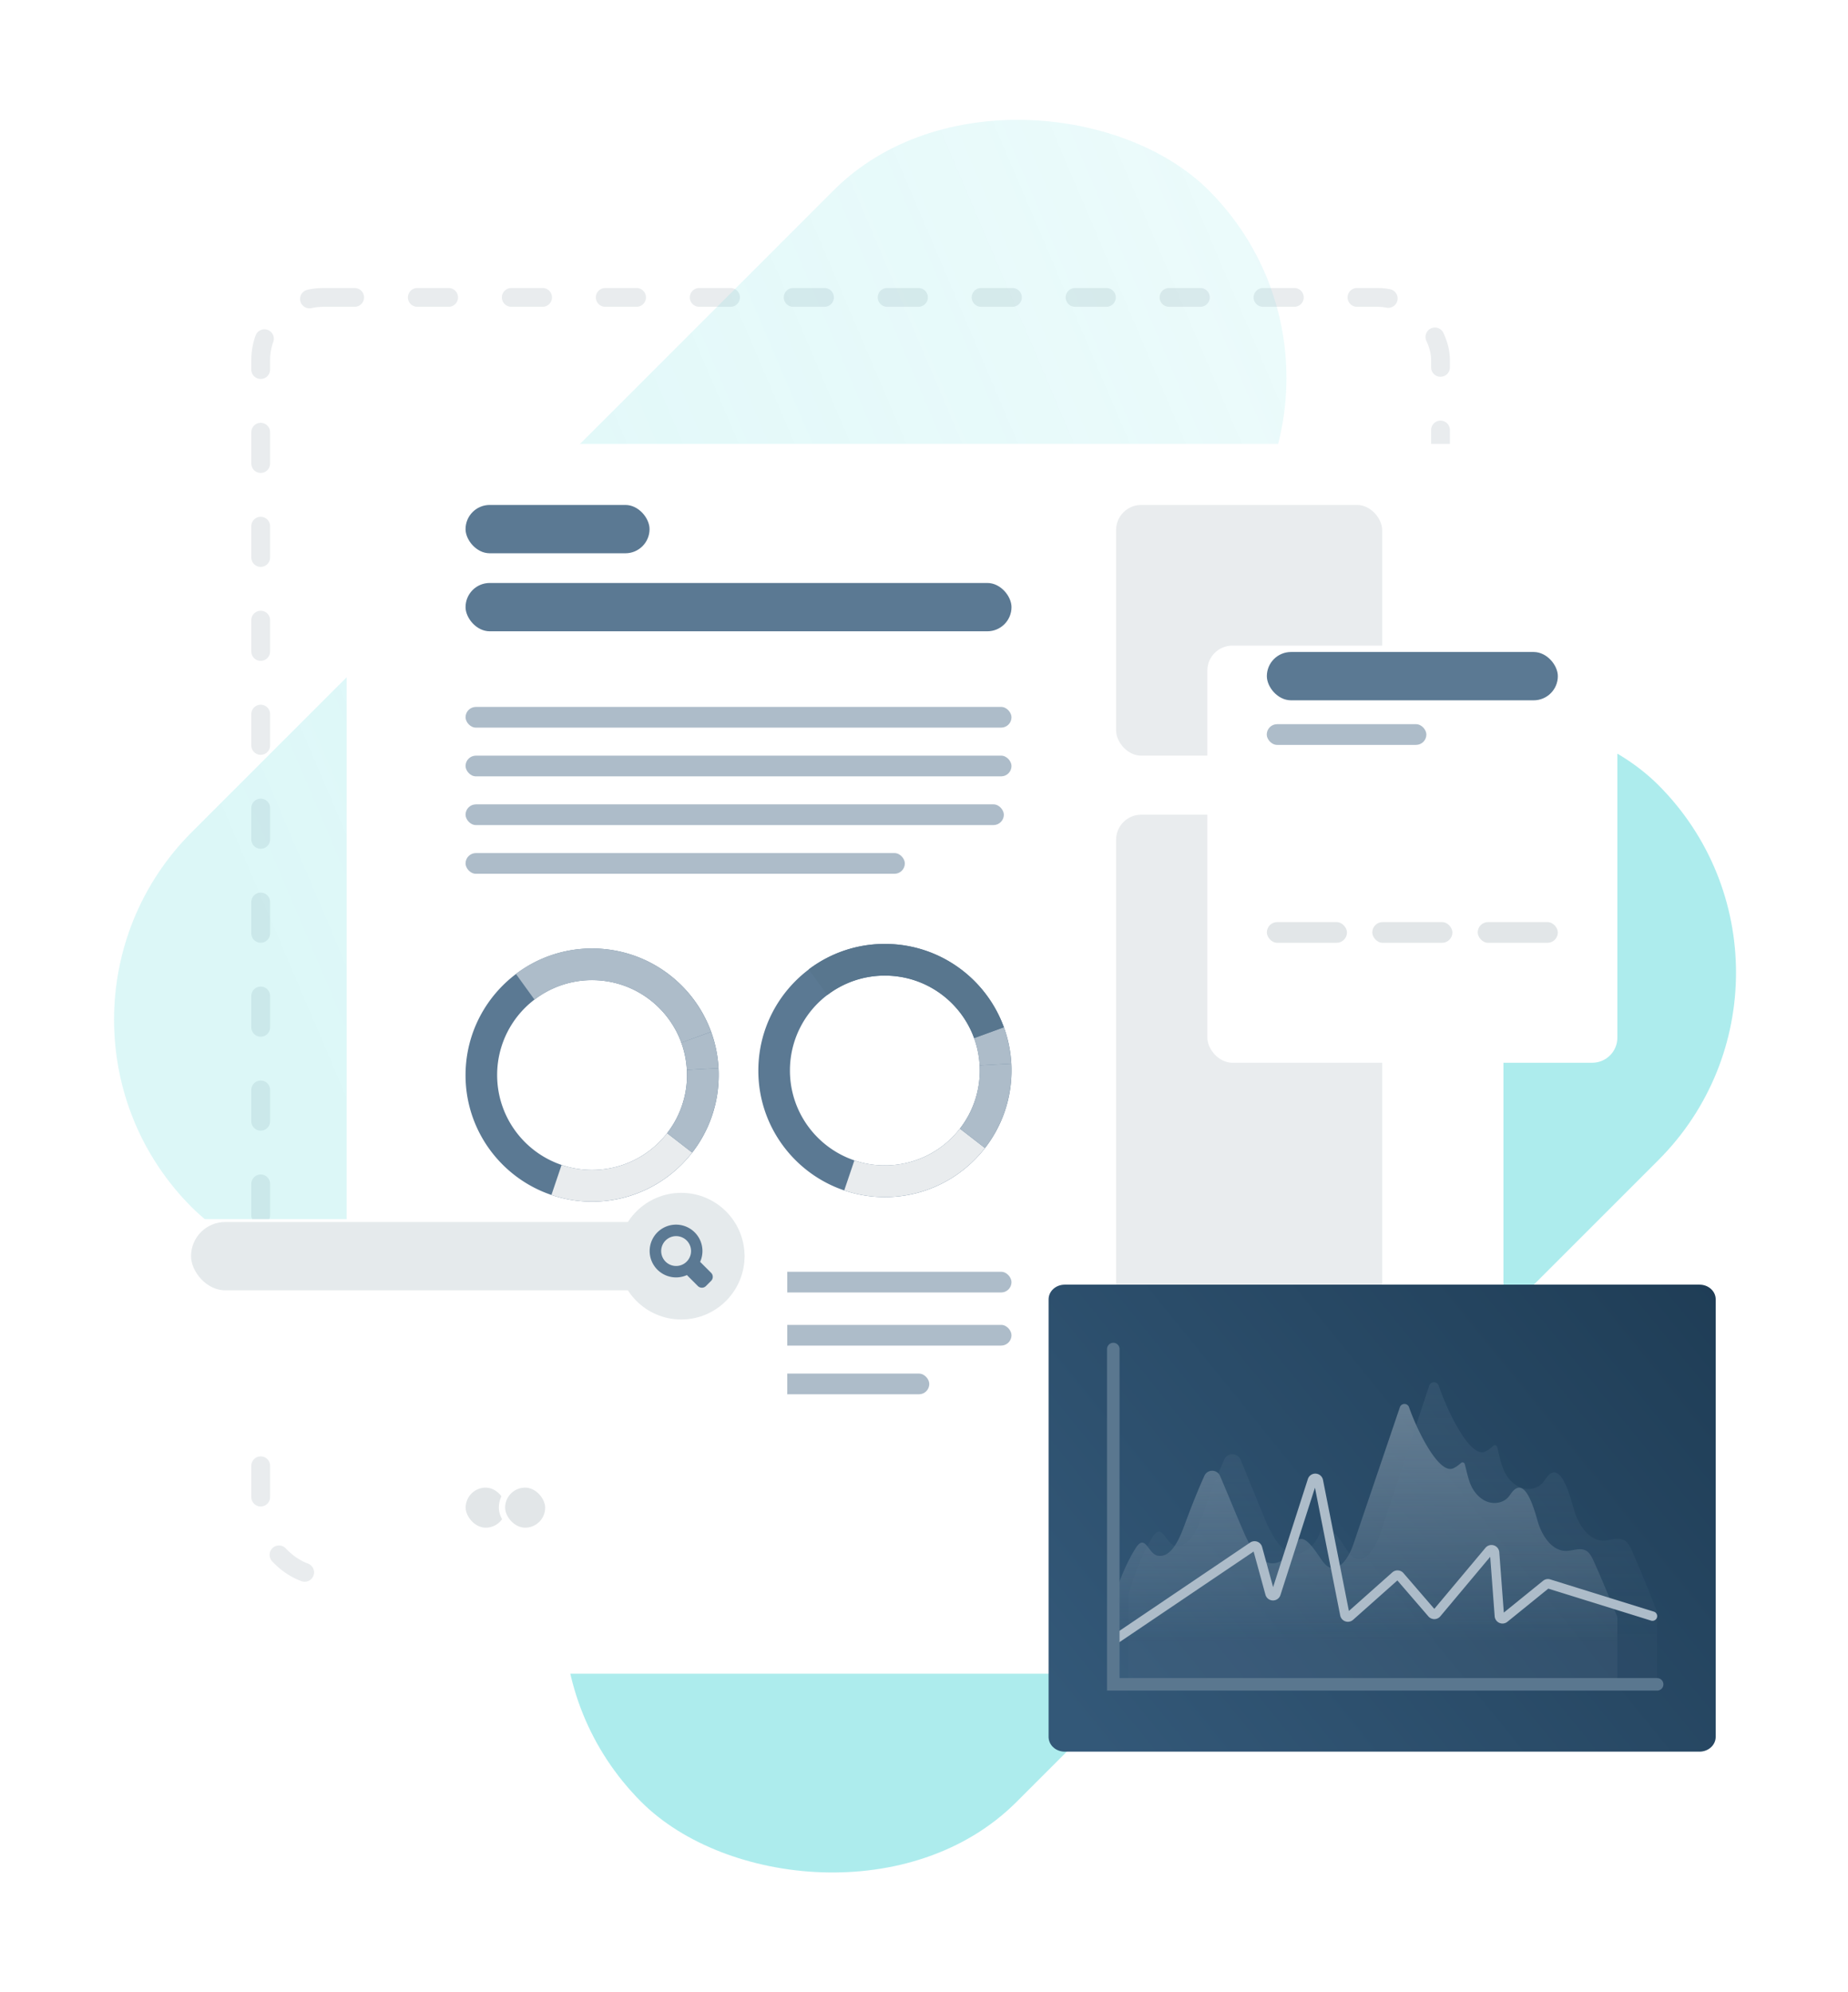 <?xml version="1.0" encoding="utf-8"?>
<svg width="295" height="318" fill="none" xmlns="http://www.w3.org/2000/svg"><rect x="41.616" y="47.478" width="188.337" height="204.08" rx="10" stroke="#E9ECEE" stroke-width="3" stroke-linecap="round" stroke-linejoin="round" stroke-dasharray="5 10"/><rect x=".666" y="162.79" width="229.59" height="84.699" rx="42.35" transform="rotate(-45 .666 162.79)" fill="url(#paint0_linear)"/><rect opacity=".5" x="72.43" y="257.723" width="229.59" height="84.699" rx="42.35" transform="rotate(-45 72.43 257.723)" fill="#5CDBDD"/><g filter="url(#filter0_d)"><rect x="55.335" y="60.859" width="184.661" height="196.342" rx="4" fill="#fff"/></g><rect x="73.834" y="236.989" width="7.397" height="7.397" rx="3.698" fill="#E2E6E8" stroke="#fff"/><rect x="80.131" y="236.989" width="7.397" height="7.397" rx="3.698" fill="#E2E6E8" stroke="#fff"/><rect opacity=".8" x="74.317" y="80.614" width="29.372" height="7.713" rx="3.857" fill="#335878"/><rect opacity=".8" x="74.317" y="93.068" width="87.15" height="7.713" rx="3.857" fill="#335878"/><rect opacity=".4" x="74.317" y="112.856" width="87.15" height="3.306" rx="1.653" fill="#335878"/><rect opacity=".4" x="74.317" y="120.634" width="87.15" height="3.306" rx="1.653" fill="#335878"/><rect opacity=".4" x="74.317" y="128.411" width="85.929" height="3.306" rx="1.653" fill="#335878"/><rect opacity=".4" x="74.316" y="136.188" width="70.126" height="3.306" rx="1.653" fill="#335878"/><rect opacity=".4" x="74.317" y="211.507" width="87.15" height="3.306" rx="1.653" fill="#335878"/><rect opacity=".4" x="74.317" y="203.031" width="87.15" height="3.306" rx="1.653" fill="#335878"/><rect opacity=".4" x="74.317" y="219.284" width="74.027" height="3.306" rx="1.653" fill="#335878"/><path d="M88.036 190.771a20.31 20.31 0 006.223 1.063c6.595.086 12.484-2.995 16.239-7.829a20.101 20.101 0 004.228-12.113c.008-.45 0-.907-.023-1.35a20.32 20.32 0 00-1.179-5.812c-2.786-7.674-10.094-13.191-18.738-13.307a20.066 20.066 0 00-12.414 4.066c-4.818 3.639-7.968 9.381-8.054 15.884-.124 8.977 5.641 16.667 13.718 19.398zm-8.674-19.344a15.117 15.117 0 015.958-11.849 15.082 15.082 0 019.389-3.104c6.478.086 11.956 4.221 14.051 9.979v.008c.496 1.365.799 2.824.884 4.345.016.334.024.675.024 1.017a15.11 15.11 0 01-3.174 9.078 15.13 15.13 0 01-12.173 5.874 14.888 14.888 0 01-4.663-.799c-6.052-2.041-10.382-7.806-10.296-14.549z" fill="#5B7993"/><path d="M106.494 180.901l3.996 3.096c-3.748 4.835-9.645 7.915-16.24 7.83a20.103 20.103 0 01-6.222-1.063l1.621-4.788c1.467.497 3.034.776 4.663.792a15.088 15.088 0 0012.182-5.867z" fill="#E9ECEE"/><path d="M109.644 170.806l5.051-.272c.024.45.031.9.024 1.358a20.144 20.144 0 01-4.229 12.113l-3.996-3.096a15.112 15.112 0 003.174-9.079c0-.349-.008-.691-.024-1.024z" fill="#ADBCC9"/><path d="M109.644 170.806a15.185 15.185 0 00-.884-4.345v-.008l4.756-1.73a20.045 20.045 0 011.179 5.812l-5.051.271z" fill="#ADBCC9"/><path d="M82.356 155.481a20.081 20.081 0 0112.414-4.066c8.643.109 15.952 5.633 18.738 13.308l-4.749 1.738v-.008c-2.087-5.75-7.565-9.894-14.051-9.979a15.114 15.114 0 00-9.388 3.104l-2.964-4.097z" fill="#ADBCC9"/><path d="M134.774 190.046a20.348 20.348 0 006.223 1.063c6.595.085 12.484-2.995 16.239-7.83a20.108 20.108 0 004.229-12.112c.007-.45 0-.908-.024-1.35a20.28 20.28 0 00-1.179-5.812c-2.785-7.674-10.094-13.191-18.738-13.308a20.066 20.066 0 00-12.414 4.066c-4.818 3.639-7.968 9.381-8.053 15.884-.124 8.978 5.64 16.667 13.717 19.399zm-8.674-19.345a15.117 15.117 0 015.959-11.849 15.075 15.075 0 019.388-3.103c6.479.085 11.956 4.221 14.051 9.978v.008a15.2 15.2 0 01.908 5.362 15.118 15.118 0 01-3.173 9.079 15.136 15.136 0 01-12.174 5.874 14.89 14.89 0 01-4.663-.8c-6.052-2.04-10.381-7.806-10.296-14.549z" fill="#5B7993"/><path d="M153.233 180.177l3.995 3.096c-3.747 4.834-9.644 7.915-16.239 7.829a20.098 20.098 0 01-6.222-1.063l1.621-4.788c1.467.497 3.034.776 4.663.792 4.95.07 9.373-2.235 12.182-5.866z" fill="#E9ECEE"/><path d="M156.382 170.081l5.051-.271c.023.45.031.9.023 1.357a20.134 20.134 0 01-4.228 12.113l-3.996-3.096a15.111 15.111 0 003.173-9.079c0-.349-.007-.69-.023-1.024z" fill="#ADBCC9"/><path d="M156.382 170.082a15.198 15.198 0 00-.884-4.346v-.008l4.756-1.73a20.078 20.078 0 011.179 5.812l-5.051.272z" fill="#ADBCC9"/><path d="M129.095 154.756a20.08 20.08 0 0112.414-4.066c8.643.109 15.952 5.634 18.737 13.308l-4.748 1.738v-.008c-2.087-5.75-7.565-9.893-14.051-9.978a15.106 15.106 0 00-9.388 3.103l-2.964-4.097z" fill="#58768E"/><rect x="178.166" y="80.614" width="42.47" height="40.02" rx="4" fill="#E9ECEE"/><rect x="178.166" y="130.063" width="42.47" height="137.883" rx="4" fill="#E9ECEE"/><g filter="url(#filter1_d)"><path d="M271.298 269.639H169.964c-1.425 0-2.576-1.051-2.576-2.353v-69.847c0-1.301 1.151-2.352 2.576-2.352h101.343c1.425 0 2.575 1.051 2.575 2.352v69.847c-.008 1.302-1.159 2.353-2.584 2.353z" fill="url(#paint1_linear)"/><path opacity=".481" d="M177.671 245.758c0-.1.015-.199.044-.294.875-2.861 1.918-5.658 3.558-8.286 1.557-2.487 1.981.884 3.538 1.179 2.533.47 3.906-3.924 4.57-5.684.893-2.377 1.833-4.754 2.874-7.066.497-1.097 2.036-1.078 2.515.036 1.281 2.995 2.497 6.007 3.787 8.992 1.059 2.442 3.261 6.643 6.513 4.192a5.255 5.255 0 001.677-2.193c1.188-2.985 3.74 1.908 4.56 2.838.24.276.507.553.839.7 1.962.848 3.418-2.229 3.888-3.62l7.425-21.881a.773.773 0 011.474 0c1.382 3.934 4.782 10.696 7.021 9.747.479-.203.884-.525 1.28-.866.203-.184.516-.083.59.184.35 1.29.571 2.663 1.207 3.824.562 1.013 1.446 1.879 2.533 2.229 1.087.35 2.386.111 3.169-.737.323-.35.553-.792.894-1.124 2.174-2.119 3.575 4.229 3.999 5.445.718 2.064 2.238 4.247 4.385 4.22 1.05-.01 2.165-.553 3.105-.074.635.322.985 1.032 1.28 1.686 1.308 2.878 2.493 5.827 3.71 8.742a1 1 0 01.077.386v9.56a1 1 0 01-1 1h-78.478a1 1 0 01-1-.997l-.034-12.138z" fill="url(#paint2_linear)"/><path opacity=".245" d="M180.131 244.726c0-.097.014-.193.041-.286.919-3.088 2.013-6.106 3.735-8.942 1.632-2.68 2.077.953 3.709 1.27 2.656.507 4.095-4.228 4.79-6.124.937-2.56 1.922-5.121 3.014-7.613.521-1.181 2.134-1.161 2.637.04 1.342 3.226 2.617 6.472 3.969 9.687 1.111 2.631 3.419 7.157 6.829 4.517a5.654 5.654 0 001.757-2.363c1.246-3.216 3.922 2.055 4.781 3.057.251.298.531.596.879.755 2.057.913 3.583-2.402 4.076-3.901l7.784-23.573c.251-.775 1.285-.775 1.546 0 1.448 4.238 5.012 11.523 7.359 10.501.503-.218.928-.566 1.343-.933.212-.199.541-.089.618.198.367 1.39.599 2.869 1.265 4.12.589 1.091 1.516 2.024 2.656 2.402 1.14.377 2.502.119 3.323-.794.338-.378.579-.854.936-1.211 2.289-2.283 3.748 4.555 4.192 5.866.753 2.223 2.347 4.575 4.597 4.546 1.102-.01 2.27-.596 3.255-.08.667.348 1.034 1.112 1.343 1.817 1.374 3.106 2.618 6.289 3.896 9.436.048.12.073.248.073.377v10.398a1 1 0 01-1 1h-82.367a1 1 0 01-1-.998l-.036-13.169z" fill="url(#paint3_linear)"/><path d="M177.822 251.852l22.166-14.974a.5.5 0 01.762.282l1.979 7.224c.131.479.806.494.958.021l5.804-18.054c.158-.491.866-.45.966.056l4.219 21.347a.5.5 0 00.823.277l7.259-6.452a.5.5 0 01.711.047l5.116 5.932a.5.5 0 00.762-.005l8.358-9.975a.5.5 0 01.882.283l.758 10.112a.5.5 0 00.813.351l6.633-5.376a.5.5 0 01.463-.088l16.533 5.144" stroke="#ADBCC9" stroke-width="1.5" stroke-miterlimit="10" stroke-linecap="round" stroke-linejoin="round"/><path d="M177.716 205.365v53.528h86.818" stroke="#5A778F" stroke-width="2" stroke-miterlimit="10" stroke-linecap="round"/></g><g filter="url(#filter2_d)"><rect x="22.963" y="184.628" width="102.708" height="31.82" rx="4" fill="#fff"/></g><rect x="30.496" y="195.087" width="88.357" height="10.902" rx="5.451" fill="#E5EAEC"/><circle cx="108.744" cy="200.538" r="10.109" fill="#E5EAEC"/><path d="M113.337 203.373h0l-1.875-1.875a3.965 3.965 0 00-6.344-4.585 3.964 3.964 0 004.585 6.344l1.875 1.875h.001a.66.66 0 00.935 0h0l.823-.823h0a.661.661 0 000-.936zm-8.039-3.648a2.633 2.633 0 114.094 2.188 2.632 2.632 0 01-4.094-2.188z" fill="#5B7993" stroke="#5B7993" stroke-width=".5"/><g filter="url(#filter3_d)"><rect x="192.729" y="93.068" width="65.453" height="66.591" rx="4" fill="#fff"/></g><rect opacity=".8" x="202.23" y="104.087" width="46.451" height="7.713" rx="3.857" fill="#335878"/><rect opacity=".4" x="202.213" y="115.611" width="25.482" height="3.306" rx="1.653" fill="#335878"/><rect x="202.23" y="147.206" width="12.792" height="3.306" rx="1.653" fill="#E2E6E8"/><rect x="235.89" y="147.206" width="12.792" height="3.306" rx="1.653" fill="#E2E6E8"/><rect x="219.06" y="147.206" width="12.792" height="3.306" rx="1.653" fill="#E2E6E8"/><defs><linearGradient id="paint0_linear" x1="446.584" y1="184.591" x2="97.109" y2="43.839" gradientUnits="userSpaceOnUse"><stop stop-color="#5CDBDD" stop-opacity=".03"/><stop offset="1" stop-color="#5CDBDD" stop-opacity=".21"/></linearGradient><linearGradient id="paint1_linear" x1="273.882" y1="195.087" x2="178.169" y2="272.588" gradientUnits="userSpaceOnUse"><stop stop-color="#1F3D56"/><stop offset="1" stop-color="#335878"/></linearGradient><linearGradient id="paint2_linear" x1="217.945" y1="213.6" x2="217.945" y2="252.219" gradientUnits="userSpaceOnUse"><stop offset=".002" stop-color="#ADBCC9"/><stop offset="1" stop-color="#ADBCC9" stop-opacity=".13"/></linearGradient><linearGradient id="paint3_linear" x1="222.348" y1="210.096" x2="222.348" y2="251.702" gradientUnits="userSpaceOnUse"><stop offset=".002" stop-color="#5A778F"/><stop offset="1" stop-color="#5A778F" stop-opacity=".25"/></linearGradient><filter id="filter0_d" x="35.335" y="50.859" width="224.661" height="236.342" filterUnits="userSpaceOnUse" color-interpolation-filters="sRGB"><feFlood flood-opacity="0" result="BackgroundImageFix"/><feColorMatrix in="SourceAlpha" values="0 0 0 0 0 0 0 0 0 0 0 0 0 0 0 0 0 0 127 0"/><feOffset dy="10"/><feGaussianBlur stdDeviation="10"/><feColorMatrix values="0 0 0 0 0.122 0 0 0 0 0.237 0 0 0 0 0.338 0 0 0 0.12 0"/><feBlend in2="BackgroundImageFix" result="effect1_dropShadow"/><feBlend in="SourceGraphic" in2="effect1_dropShadow" result="shape"/></filter><filter id="filter1_d" x="147.388" y="185.087" width="146.494" height="114.552" filterUnits="userSpaceOnUse" color-interpolation-filters="sRGB"><feFlood flood-opacity="0" result="BackgroundImageFix"/><feColorMatrix in="SourceAlpha" values="0 0 0 0 0 0 0 0 0 0 0 0 0 0 0 0 0 0 127 0"/><feOffset dy="10"/><feGaussianBlur stdDeviation="10"/><feColorMatrix values="0 0 0 0 0.122 0 0 0 0 0.237 0 0 0 0 0.338 0 0 0 0.12 0"/><feBlend in2="BackgroundImageFix" result="effect1_dropShadow"/><feBlend in="SourceGraphic" in2="effect1_dropShadow" result="shape"/></filter><filter id="filter2_d" x="2.963" y="174.628" width="142.708" height="71.82" filterUnits="userSpaceOnUse" color-interpolation-filters="sRGB"><feFlood flood-opacity="0" result="BackgroundImageFix"/><feColorMatrix in="SourceAlpha" values="0 0 0 0 0 0 0 0 0 0 0 0 0 0 0 0 0 0 127 0"/><feOffset dy="10"/><feGaussianBlur stdDeviation="10"/><feColorMatrix values="0 0 0 0 0.122 0 0 0 0 0.237 0 0 0 0 0.338 0 0 0 0.12 0"/><feBlend in2="BackgroundImageFix" result="effect1_dropShadow"/><feBlend in="SourceGraphic" in2="effect1_dropShadow" result="shape"/></filter><filter id="filter3_d" x="172.729" y="83.068" width="105.453" height="106.591" filterUnits="userSpaceOnUse" color-interpolation-filters="sRGB"><feFlood flood-opacity="0" result="BackgroundImageFix"/><feColorMatrix in="SourceAlpha" values="0 0 0 0 0 0 0 0 0 0 0 0 0 0 0 0 0 0 127 0"/><feOffset dy="10"/><feGaussianBlur stdDeviation="10"/><feColorMatrix values="0 0 0 0 0.122 0 0 0 0 0.237 0 0 0 0 0.338 0 0 0 0.12 0"/><feBlend in2="BackgroundImageFix" result="effect1_dropShadow"/><feBlend in="SourceGraphic" in2="effect1_dropShadow" result="shape"/></filter></defs></svg>